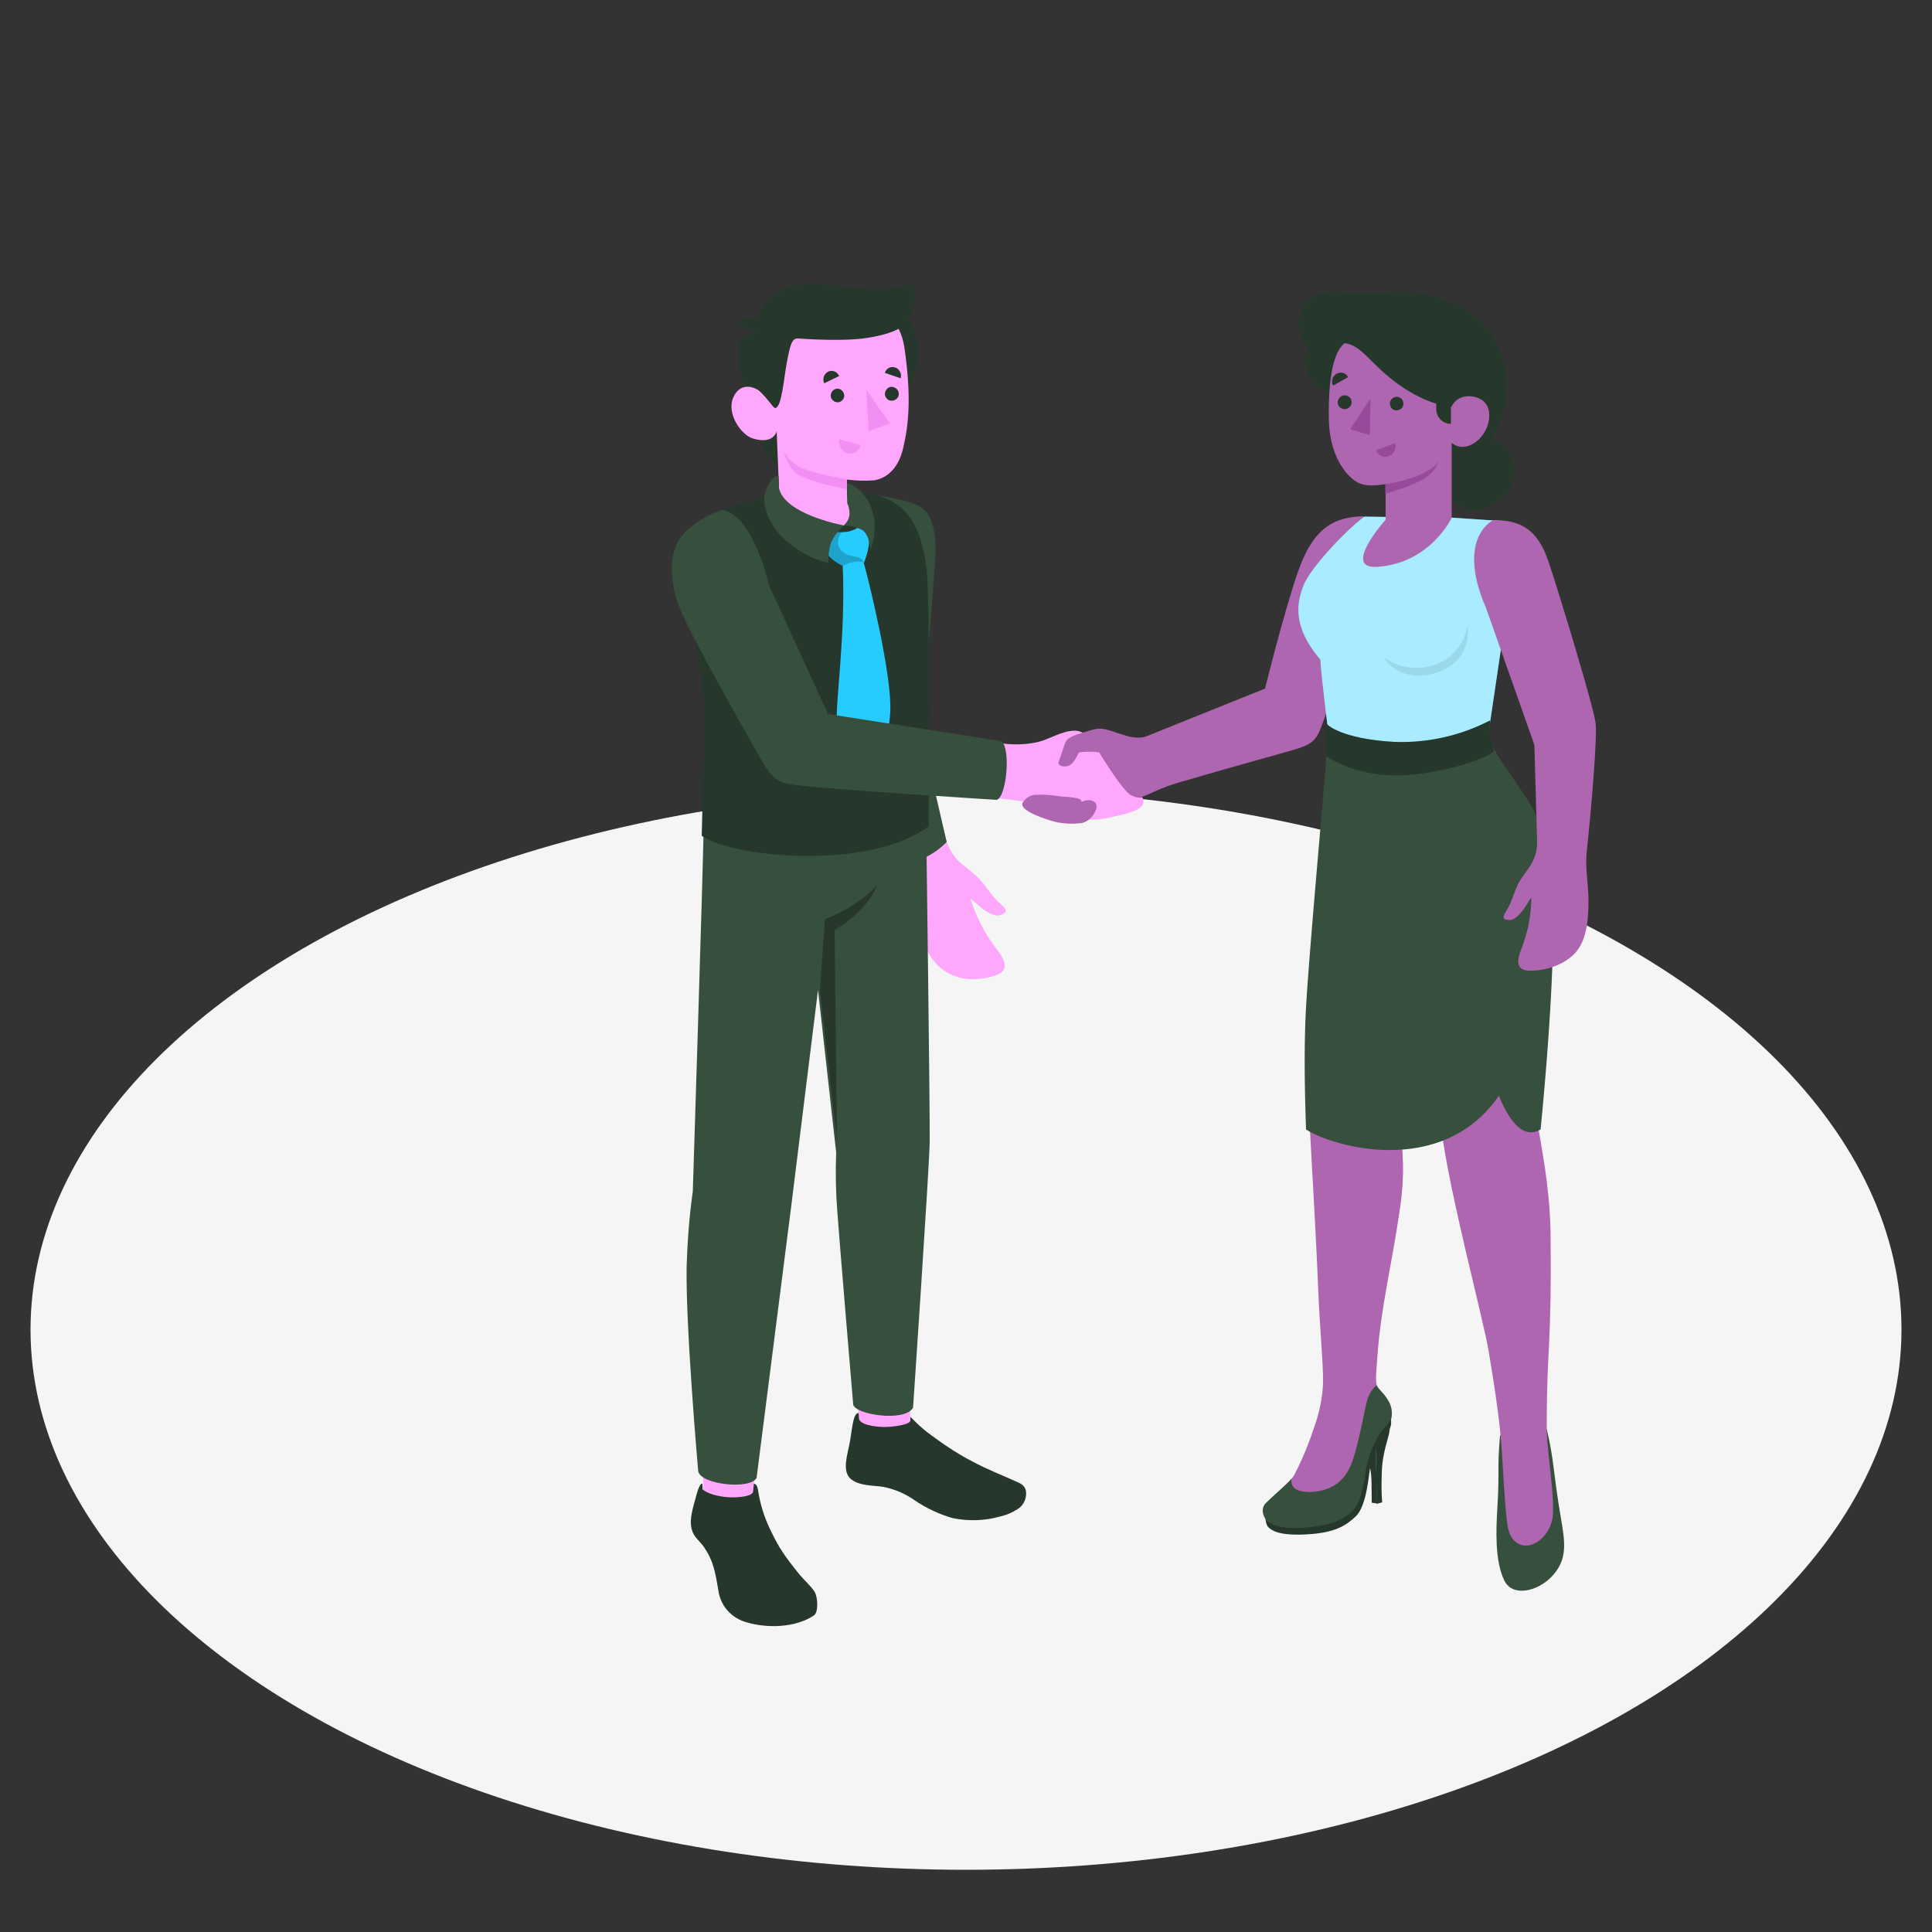 <svg version="1.1" id="prefix__Layer_1" xmlns="http://www.w3.org/2000/svg" x="0" y="0" viewBox="0 0 500 500" xml:space="preserve"><rect x="0" y="0" width="500" height="500" fill="#333333" stroke="none"/><style>.prefix__st1{fill:#ffa7fd}.prefix__st2{fill:#374f3d}.prefix__st3{fill:#26382b}.prefix__st5{fill:#27ccff}.prefix__st7{fill:#f18ff2}.prefix__st8{fill:#af66b1}.prefix__st12{fill:#974a9a}</style><g id="prefix__freepik--Floor--inject-32"><ellipse id="prefix__freepik--floor--inject-32" cx="250" cy="344.1" rx="242.1" ry="139.8" fill="#f5f5f5"/></g><g id="prefix__freepik--Characters--inject-32"><g id="prefix__freepik--characters--inject-32"><g id="prefix__freepik--Character--inject-32"><path class="prefix__st1" d="M233.3 223.7c-4.5-10.7-12.1-29.7-12.6-33.3-.7-5.5 0-33.8.9-43.3s3.7-14 9.8-16.1c3.8 1.4 6.8 4.4 8.2 8.2 2.2 6.4.9 15.2.9 15.2l-2.8 36 7.1 26.7c.7 2.6 2.2 5 4.3 6.7 1.6 1.1 3 2.4 4.4 3.7 2.1 2.3 3.2 4.5 5.4 6.4s1.5 2.3 0 2.9-4-.9-6-2.8c-.7-.6-1.3-1.1-1.8-1.5 1.5 4.7 3.8 9.2 6.8 13.1 2.5 3.1 3.3 5.7-.4 6.9-4.6 1.4-9.3 1.4-13.3-1.4s-6-8.4-7.4-13.1-1.6-9.8-3.5-14.3z"/><path class="prefix__st2" d="M238.6 190.3l.5-10.2s3-31.8 3-38c0-6.9-1.9-10-4.4-11.2s-5.1-1.7-10.8-2.7c-7.9 4.9-7.4 27.6-7.7 41.2s-.8 20.4 1.2 24.7 12.8 29.6 12.8 29.6c4.5-.5 8.7-2.6 11.8-5.8l-6.4-27.6z"/><path class="prefix__st1" d="M182 392.1h12.2l2.5-21.7H182zM222.5 369.8l13.1.4-.2-22.5-14.8-.3z"/><path class="prefix__st2" d="M182.1 214.5c-.2 11.9-2.8 93.8-2.8 93.8-.9 6.4-1.4 12.9-1.6 19.4-.3 15.7 3 53.1 3 53.1.7 3.4 13.4 4.8 15.1 1.7 0 0 6.9-54.2 8.9-69.8 1.7-13.6 7-56.5 7-56.5l4.7 42.1c-.2 5.1-.1 10.2.3 15.3.5 7.2 4.1 49.8 4.1 49.8.1 2.6 13.3 4.8 15.5.9 0 0 4.2-62.1 4.3-68.7.1-7.5-.9-81.9-.9-81.9l-57.6.8z"/><path class="prefix__st3" d="M194.9 385.9l.2-1.9c.7 0 1 .8 1.2 2.4.6 3.5 1.7 6.8 3.3 10 2.1 4.3 3.3 6.1 7.4 11.2 1 1.2 3.2 3.2 3.9 4.5s1 5.2-.3 6c-4.8 3.2-12.1 3.3-17.2 1.8-4-1-7-4.3-7.5-8.4-.8-4.7-1.3-7.6-3.7-11.1-.9-1.3-2.3-2.4-2.9-3.8-1.1-2.6-.2-5.5.5-8.1.6-2.2 1.2-4.7 2-4.5v1.4c.9 1 4.1 2 7 2.1 2.1.1 6.2-.2 6.1-1.6zM235.6 366.7c.3.2 1.1 1.1 2.4 2.3 1.3 1.2 2.8 2.3 4.2 3.3 3 2.2 6.1 4.2 9.4 5.9 3.9 2.1 7.4 3.4 12 5.5.5.2.9.5 1.3.9.3.3.5.7.6 1.2.3 1.8-.5 3.6-1.9 4.6-1.5 1-3.1 1.7-4.9 2.1-3.9 1.1-8.1 1.2-12.1.4-3.5-1-6.7-2.5-9.7-4.5-2.5-1.8-5.3-3-8.3-3.6-2.6-.4-5.8-.2-8.1-1.8-2.5-1.7-1.5-5.4-.8-8.6.8-3.5.9-8.8 2.5-8.7l.1 1.4c.1 1.5 3.8 2.2 6.6 2.2 2.3 0 6.7-.6 6.7-1.7v-.9z"/><path d="M213.5 237.9c5-1.9 9.6-4.9 13.4-8.6 0 0-2.1 6.2-10.9 11.4l.6 54.4-4.4-38.9 1.3-18.3z" opacity=".3"/><path class="prefix__st3" d="M201.9 127.5c-2.2.5-9.3 2.4-15 4.5-2.9 1.1-5.4 3-7.2 5.5-4.2 6.1-.4 19.6 2.6 45-.2 16.4-.7 33.8-.7 33.8 7.6 5.5 42.8 9.2 58.7-2.4 0 0 .5-58.7-.5-66.7-2-15.3-8-19.4-20.4-20.2l-17.5.5z"/><path class="prefix__st5" d="M223.5 145.5c1.1 3.8 7.4 29.2 6.9 38.7-.4 7.5-3.1 11.1-4.6 12.7s-4.1 2.4-5.8-.2c-1.9-2.8-3-6-3.4-9.4-.5-5.1 2.3-22.7 1.5-40.9 1.2-1.7 3.7-2.1 5.4-.9z"/><path class="prefix__st5" d="M223.8 136.9c2.6 2.2-.2 8.7-.2 8.7-1.9-.4-3.8-.1-5.4.9 0 0-5.2-2.2-5.2-6.1 0-3.5 3.7-2.4 6.4-2.8 2.7-.5 4.1-2.6 4.4-.7z"/><path d="M223.5 145.5c-.4-1.5-2.5-1.4-4.1-1.9-.9-.4-1.7-1-2.2-1.9-.8-1.4 0-3.9 1.2-4.1-2.5.2-5.5-.4-5.5 2.8 0 3.9 5.2 6.1 5.2 6.1 1.6-1 3.6-1.4 5.4-1z" opacity=".2"/><path class="prefix__st3" d="M205.6 91.8c.2 8.9 7.6 15.9 16.4 15.7 8.9-.2 15.9-7.6 15.7-16.4-.2-8.9-7.6-15.9-16.4-15.7-8.9.2-15.9 7.6-15.7 16.4zM194.2 103.5s2.9 12.2 4 14.2c.7 1.2 1.9 2.1 3.3 2.5l-.4-8.6-6.9-8.1z"/><path class="prefix__st3" d="M197 86c-1.9-.2-3.7.5-5 1.9-2.1 2.2-.7 9.1 2.1 15.7l4.9.4-2-18z"/><path class="prefix__st1" d="M200.6 104c-1 .6-2.4-1.2-3.7-2.5s-5.2-2.9-7.1 1.3 2 9.8 5.1 10.7c5.4 1.6 6.1-1.9 6.1-1.9l.9 21.9c3.8 4.7 12 3.4 16.4 2.5 3.6-.7 4.5-1.7 1-5.6l-.2-6.3c2.4.3 4.8.4 7.2.2 3.9-.7 6.4-3.9 7.4-8.2 1.6-6.6 2.1-13.9.4-25.9-2-14.8-19.4-14.5-28.5-8.4s-5 22.2-5 22.2z"/><path class="prefix__st3" d="M200.6 105.6c-.5 0-2.4-3-3.7-4.1-1.7-1.5.1-15.5.1-15.5-1.3-2.5-.9-5.5 1-7.6 2.3-2.6 5.4-5.8 16-4.8 7.5.7 15.8 2.8 22.3-.6 1.3 4.4-.1 9.1-3.6 12 0 0-2.4 1.6-8.6 2.5s-16.1.2-17.4.1c-1.8-.2-2.2 1.6-3.1 6.4-.8 4.3-1.3 11.5-3 11.6z"/><path class="prefix__st3" d="M197.1 87l-6.1-3c.7-1.7 2.7-2.4 4.3-1.7 0 0 .1 0 .1.1 1.7.9 2.4 2.9 1.7 4.6z"/><path class="prefix__st7" d="M219.2 124.1s-8.9-1.6-12-3.1c-1.8-.9-3.3-2.3-4.4-4.1.5 1.8 1.4 3.5 2.5 4.9 2.3 2.8 13.9 4.8 13.9 4.8v-2.5z"/><path class="prefix__st3" d="M218.5 102.5c-.1 1-1 1.7-1.9 1.6-1-.1-1.7-1-1.6-1.9.1-.9.9-1.7 1.9-1.6.9.1 1.6.9 1.6 1.9zM217.2 97.3l-3.9 1.9c-.5-1.1-.1-2.4 1-3 1-.5 2.3-.1 2.8 1 .1 0 .1 0 .1.1z"/><path class="prefix__st7" d="M217.2 113.7l5.5 1.5c-.3 1.5-1.8 2.5-3.4 2.1h-.1c-1.4-.5-2.3-2-2-3.6z"/><path class="prefix__st3" d="M233.1 97.9l-4.1-1.4c.3-1.1 1.5-1.8 2.6-1.4h.1c1.1.4 1.7 1.6 1.4 2.8zM232.6 101.8c.1 1-.7 1.8-1.7 1.9-1 .1-1.8-.7-1.9-1.7 0-.9.7-1.8 1.6-1.9 1.1 0 1.9.7 2 1.7z"/><path class="prefix__st7" d="M224.2 100.9l.6 10.7 5.5-2z"/><path class="prefix__st2" d="M218.4 136c-4.9-1-15.6-4-16.8-9.7l-.1-3.1c-1.9 0-2.8 2.1-3.7 5.2-.4 8 8.1 15.3 16.6 17.3 0 0-.2-4.2 1.2-6.3.7-1.3 1.7-2.4 2.8-3.4z"/><path class="prefix__st2" d="M219.2 125c1.3.4 2.5 1.1 3.4 2 6.4 6.6 2.7 15.2 2.7 15.2s-.3-3.8-2.1-5c-1.5-.8-3.1-1.2-4.8-1.2 1.6-1.7 1.8-3 1-5.6l-.2-5.4z"/></g><g id="prefix__freepik--character--inject-32_1_"><path class="prefix__st8" d="M335.9 148c-3.8 11-8.5 30.2-8.5 30.2l-35.3 14.2 1 4.6-8.4-3.4-4.1 4.3s4.6 10.7 10.7 9.4c1.4-.3 2.9-.6 4.3-1.1 1.9-.7 3.4-1.5 4.9-2.1 2.2-.9 4.5-1.6 7.4-2.4 11.5-3.4 23.8-6.7 27.4-7.8 5.5-1.7 5.6-2.9 7.9-9.2 3.3-9.2 9.7-30.8 9.7-30.8v-20.3c-7.2.2-12.9 2.5-17 14.4z"/><g id="prefix__freepik--character--inject-32"><path class="prefix__st2" d="M400.3 369.9c.8 3.3 1.4 6.7 1.8 10.1.5 3.8.8 6.6 1.9 13.1 1 5.9 1.8 10.5-2.4 14.9-3.7 3.9-10.2 5.4-12.3 1-2.5-5.1-2.1-13.4-1.8-18.5s.3-6.7.3-10.8c0-3.6.2-5.1.4-8.2 3.9-.2 8.1-1.3 12.1-1.6z"/><path class="prefix__st3" d="M356.4 389.1l-1.4-.2c-.1-4.3.2-8.2-.9-10.2l1.9-5.2.4 15.6z"/><path class="prefix__st3" d="M359.7 369.7c-.3 2.9-2 5.9-2.1 11.7-.1 2.5-.1 4.9.1 7.4l-1.4.4-.3-15.6 3.7-3.9z"/><path class="prefix__st3" d="M327.5 393s.1 1.7.8 2.3 2.3 2.2 9.8 1.8 10.2-2.3 12.7-4.6 3.2-8.5 3.6-11.4c.7-5.6 3.1-8.6 5.3-11.4.4-.9.4-1.9.2-2.9 0 0-6.2-.4-8.9 6.5s-4.8 14.9-10.9 16.8c-4.1 1.2-8.3 2.2-12.6 2.9z"/><path class="prefix__st8" d="M400.3 369.9c0-4.9 0-11.3.5-19.9.5-10 .6-17.7.5-28.3 0-8-.5-15.1-3.3-30.4 3-30.8 4.1-62.5.5-74.2-3.1-10-6.3-13.4-9.1-18.3-1.5-2.5-4.1-6.3-4.1-9.7-7.1 2.8-14.6 4.2-22.2 4.3-14.3.1-19.2-3.7-19.2-3.7s-6.4 74.5-5.1 98.8c.8 14.4 2 35.7 2.4 46.2.3 8.1 1.3 18.6 1.2 23-.1 3.9-.9 7.7-2.2 11.4-1.3 3.9-2.8 7.8-4.7 11.5-.4 1-1 1.9-1.7 2.7-1 1.1-2.1 2.1-3.2 3.1-2.3 2-3.5 3-3.2 4.8s1.6 2.6 3.1 3c3.7 1.1 7.9.6 11.6 0s7.8-2.4 9.4-5.9c.4-1 .7-2.1.9-3.2.7-3.6 1.3-7.4 2.8-10.7.5-1.4 1.2-2.8 2-4.1 1-1.4 2.2-2.9 2.3-4.7.1-1.5-1-3.5-2.5-5.7-1.3-1.9-.9-3.2-.5-9.3 1-13.1 3.6-22.5 5.9-38.4 1.1-7.9.9-14.2-.5-23 1.5-10.4 4.1-21.3 5.7-28.5 2.5 15 4.1 20.5 5.5 31.9 1.9 15.8 10.8 48.8 12.2 57.3s2.3 14.2 3 21.1c.6 6 1 18 1.8 23.5 1.2 8.8 10.2 6.1 11.7-1.6.7-5.4-1.4-16.3-1.5-23z"/><path class="prefix__st2" d="M343.3 195.7c-.8 10.3-4.6 52-5.3 65.1-.6 10.5-.3 22.9 0 31.5 6.9 4.5 35.2 12.6 49.9-8.7 3 7.2 6.6 11.2 10.8 8.7 0 0 3.1-30.4 3.2-50s-2.2-28.9-7-36-8.2-12-8.2-12l-43.4 1.4zM359.3 362.5c-1.1-1.9-2-2.4-3.1-4a8.3 8.3 0 00-2.4 4c-.5 1.5-1.7 8.9-3.5 14.8-1.4 4.4-3.6 6.8-6.8 8-2 .7-4.1 1-6.2.7-3.9-.5-3-3.4-3-3.4-.9 1.2-4.6 4.3-6.8 6.5-1.2 1.3-.7 3.2.3 4.4 1.1.9 3.6 2.8 13 1.5 8.3-1.2 10.2-5 11-6.8.8-2.5 1.4-5.1 1.7-7.8.5-2.9 1.5-5.7 2.9-8.2.2-.3.4-.6.5-.9.6-.9 1.3-1.8 2-2.6.6-.7 1-1 1.2-1.7.3-1.6 0-3.2-.8-4.5z"/><path class="prefix__st5" d="M341.7 170.7c.2 4.1 2.1 19.1 2.1 19.1 16.9 11.4 41.5-.6 41.5-.6l4.6-31.1s-10.1-10.3-1.8-23.3l-13.4-.9-14.3-.1-7.3-.1c-5.1 3.8-14 13.4-15.7 17.7s-3.2 10.5 4.3 19.3z"/><path d="M341.7 170.7c.2 4.1 2.1 19.1 2.1 19.1 16.9 11.4 41.5-.6 41.5-.6l4.6-31.1s-10.1-10.3-1.8-23.3l-13.4-.9-14.3-.1-7.3-.1c-5.1 3.8-14 13.4-15.7 17.7s-3.2 10.5 4.3 19.3z" fill="#fff" opacity=".6"/><path d="M358.2 170c1.5 1.9 8.2 4.2 13.8 1.8 4.2-1.7 7.2-5.6 7.8-10.2 0 0 1.6 8.6-7 12.1s-14.1-1.8-14.6-3.7z" opacity=".1" fill="#26382b"/><path class="prefix__st3" d="M350.4 121.1s25.2 9.8 25.2 5.4c4.7-8.8 14.3-11.6 14.3-26.9 0-16-13.3-23.8-26.6-23.8-8.5 0-16.3 4.4-20.7 11.6-7.6 2-5.6 12.5 2 14.4l5.8 19.3z"/><path class="prefix__st3" d="M376.3 130c-3.6-3.2-3.6-9 0-13s9.3-4.7 12.9-1.5 3.6 9 .1 13c-3.6 4-9.4 4.6-13 1.5z"/><path class="prefix__st8" d="M375.7 134v-19.4s2.5 2.5 6.2-.2c3.3-2.4 4.7-7.6 2.4-10.2-1.6-1.9-6.7-2.9-8.7 1.1 0 0-5.9-.3-13.5-5.7s-9.5-10.2-14.1-10.8c-2.2 1.7-4.3 6.6-4.1 19.7.2 9.7 4.5 14.3 6.7 15.9 1.8 1.3 4.1 1.5 8 .9v9.2s-11.5 12.8-2.2 12.2c13.8-.9 19.3-12.7 19.3-12.7z"/><path class="prefix__st3" d="M375.5 104.3v5.4c-2.1 0-3.8-1.7-3.8-3.8v-5.2l3.8 3.6zM359.7 104.4c0 1 .7 1.8 1.7 1.8s1.8-.7 1.8-1.7-.7-1.8-1.7-1.8c-.9 0-1.8.7-1.8 1.7zM345 99.8l3.9-2.2c-.6-1.1-1.9-1.5-2.9-.9h-.1c-1.1.7-1.5 2-.9 3.1z"/><path class="prefix__st12" d="M361 114.7l-4.9 1.8c.4 1.3 1.9 2.1 3.2 1.6h.1c1.4-.6 2.1-2.1 1.6-3.4z"/><path class="prefix__st3" d="M346.2 104c-.1 1 .7 1.8 1.7 1.9 1 0 1.8-.7 1.9-1.7.1-1-.7-1.8-1.7-1.9-1 0-1.8.7-1.9 1.7z"/><path class="prefix__st12" d="M354.7 103.1l-.2 9.5-5.1-1.5zM358.5 125.3c4.1-.5 12.5-2.9 13.9-6.2-.5 1.7-1.6 3.1-3 4.2-2.5 2.1-10.9 4.5-10.9 4.5v-2.5z"/><path class="prefix__st3" d="M369.6 76.3c-8.5-1.9-11.9.5-20.4-.4-3.5-.4-6.7-.5-9.1.7-2.7 1.3-4.2 4.3-3.9 8.1.6 6.4 7.5 8.1 7.5 8.1s5.9-13.2 13.7-13.2 12.2-3.3 12.2-3.3z"/></g><path class="prefix__st3" d="M343.4 187.4l-.1 8.3s5.5 4.2 15.5 4.9 24.1-3.3 28-6.2c-1.1-2.5-1.5-5.3-1.1-8-7.7 4-16.2 5.9-24.8 5.6-14.1-.8-17.5-4.6-17.5-4.6z"/><path class="prefix__st8" d="M410.7 219.9c1.1-10.4 2.8-29.9 2.2-33.1-.8-4.9-9.3-33-12.2-41.6-2.8-8.1-7-10.6-14.2-10.6 0 0-5 2.2-5 10.2 0 6.1 3 12.3 3 12.3l12.6 35.7.7 24.8c.1 2.4-.6 4.8-2 6.8-1 1.4-2 2.8-2.9 4.3-1.2 2.5-1.6 4.7-3 6.9s-.7 2.4.7 2.5 3.2-1.8 4.5-4c.4-.7.8-1.3 1.2-1.8 0 4.5-.9 8.9-2.5 13.1-1.4 3.3-1.4 5.8 2.1 5.8 4.3.1 9.5-1.7 12.2-5.1s3-8.8 3-13.1-1-8.8-.4-13.1z"/></g><path class="prefix__st1" d="M265.5 207.5c-1.4-.2-3.9-.5-5.5-.7-4.7-.4-10.9-.8-10.9-.8l1.5-14.9 8.9 1.3c2.8.4 5.6.3 8.3-.2 3.6-.6 6.7-3.1 10.4-3.1 1.9 0 3 1.2 4.1 2.7.8.9 1.5 1.8 2.1 2.8 2.7 4.5 6.7 10.4 8.3 11.2 1.8 1 2.9.5 2.9.5 2 3.5-5.3 4.5-8.5 5.3-3.4.8-6.9.7-10.3-.2-2.6-.9-9.9-3.7-11.3-3.9z"/><path class="prefix__st2" d="M186.9 132c-3.6 1.1-6.9 3.1-9.6 5.7-4 4-4.2 10.7-2.2 17.5s19.4 36.9 22 41.6c3.4 6 5.3 6 11 6.6 7.1.9 49.8 3.6 49.8 3.6 2.5-.5 3.8-12.9 1.3-15.2l-44.9-7-15.1-32.9c-.1 0-4.2-18.8-12.3-19.9z"/><path class="prefix__st8" d="M296.8 190.6c-2.9.8-5.1-.1-8.2-1.1-3.3-1.1-4.1-1.2-6.7-.4-2.4.8-5.1 1.3-6 2.7-.3.4-1.2 3.4-2 5.6.1 1.1 2.6 1.5 3.8-.1 1-1.3 1.2-2.1 1.6-2.6 1.7-.2 3.4-.2 5.1 0l11.8 5.3.6-9.4zM264.9 207.4c.8-1.1 2.1-1.8 3.5-1.7 1.5-.1 3 0 4.5.2 1.3.2 2.7.3 4 .4.7.1 1.4.2 2 .3.4.1 1 .4 1 .9.6-.2 1.1-.4 1.7-.4.6-.1 1.2.1 1.7.5 1 .9.3 2.3-.3 3.2-.7 1.1-1.8 1.9-3 2.2-2.3.3-4.7.2-6.9-.3-2.3-.6-10.3-3.1-8.2-5.3z"/></g></g></svg>
